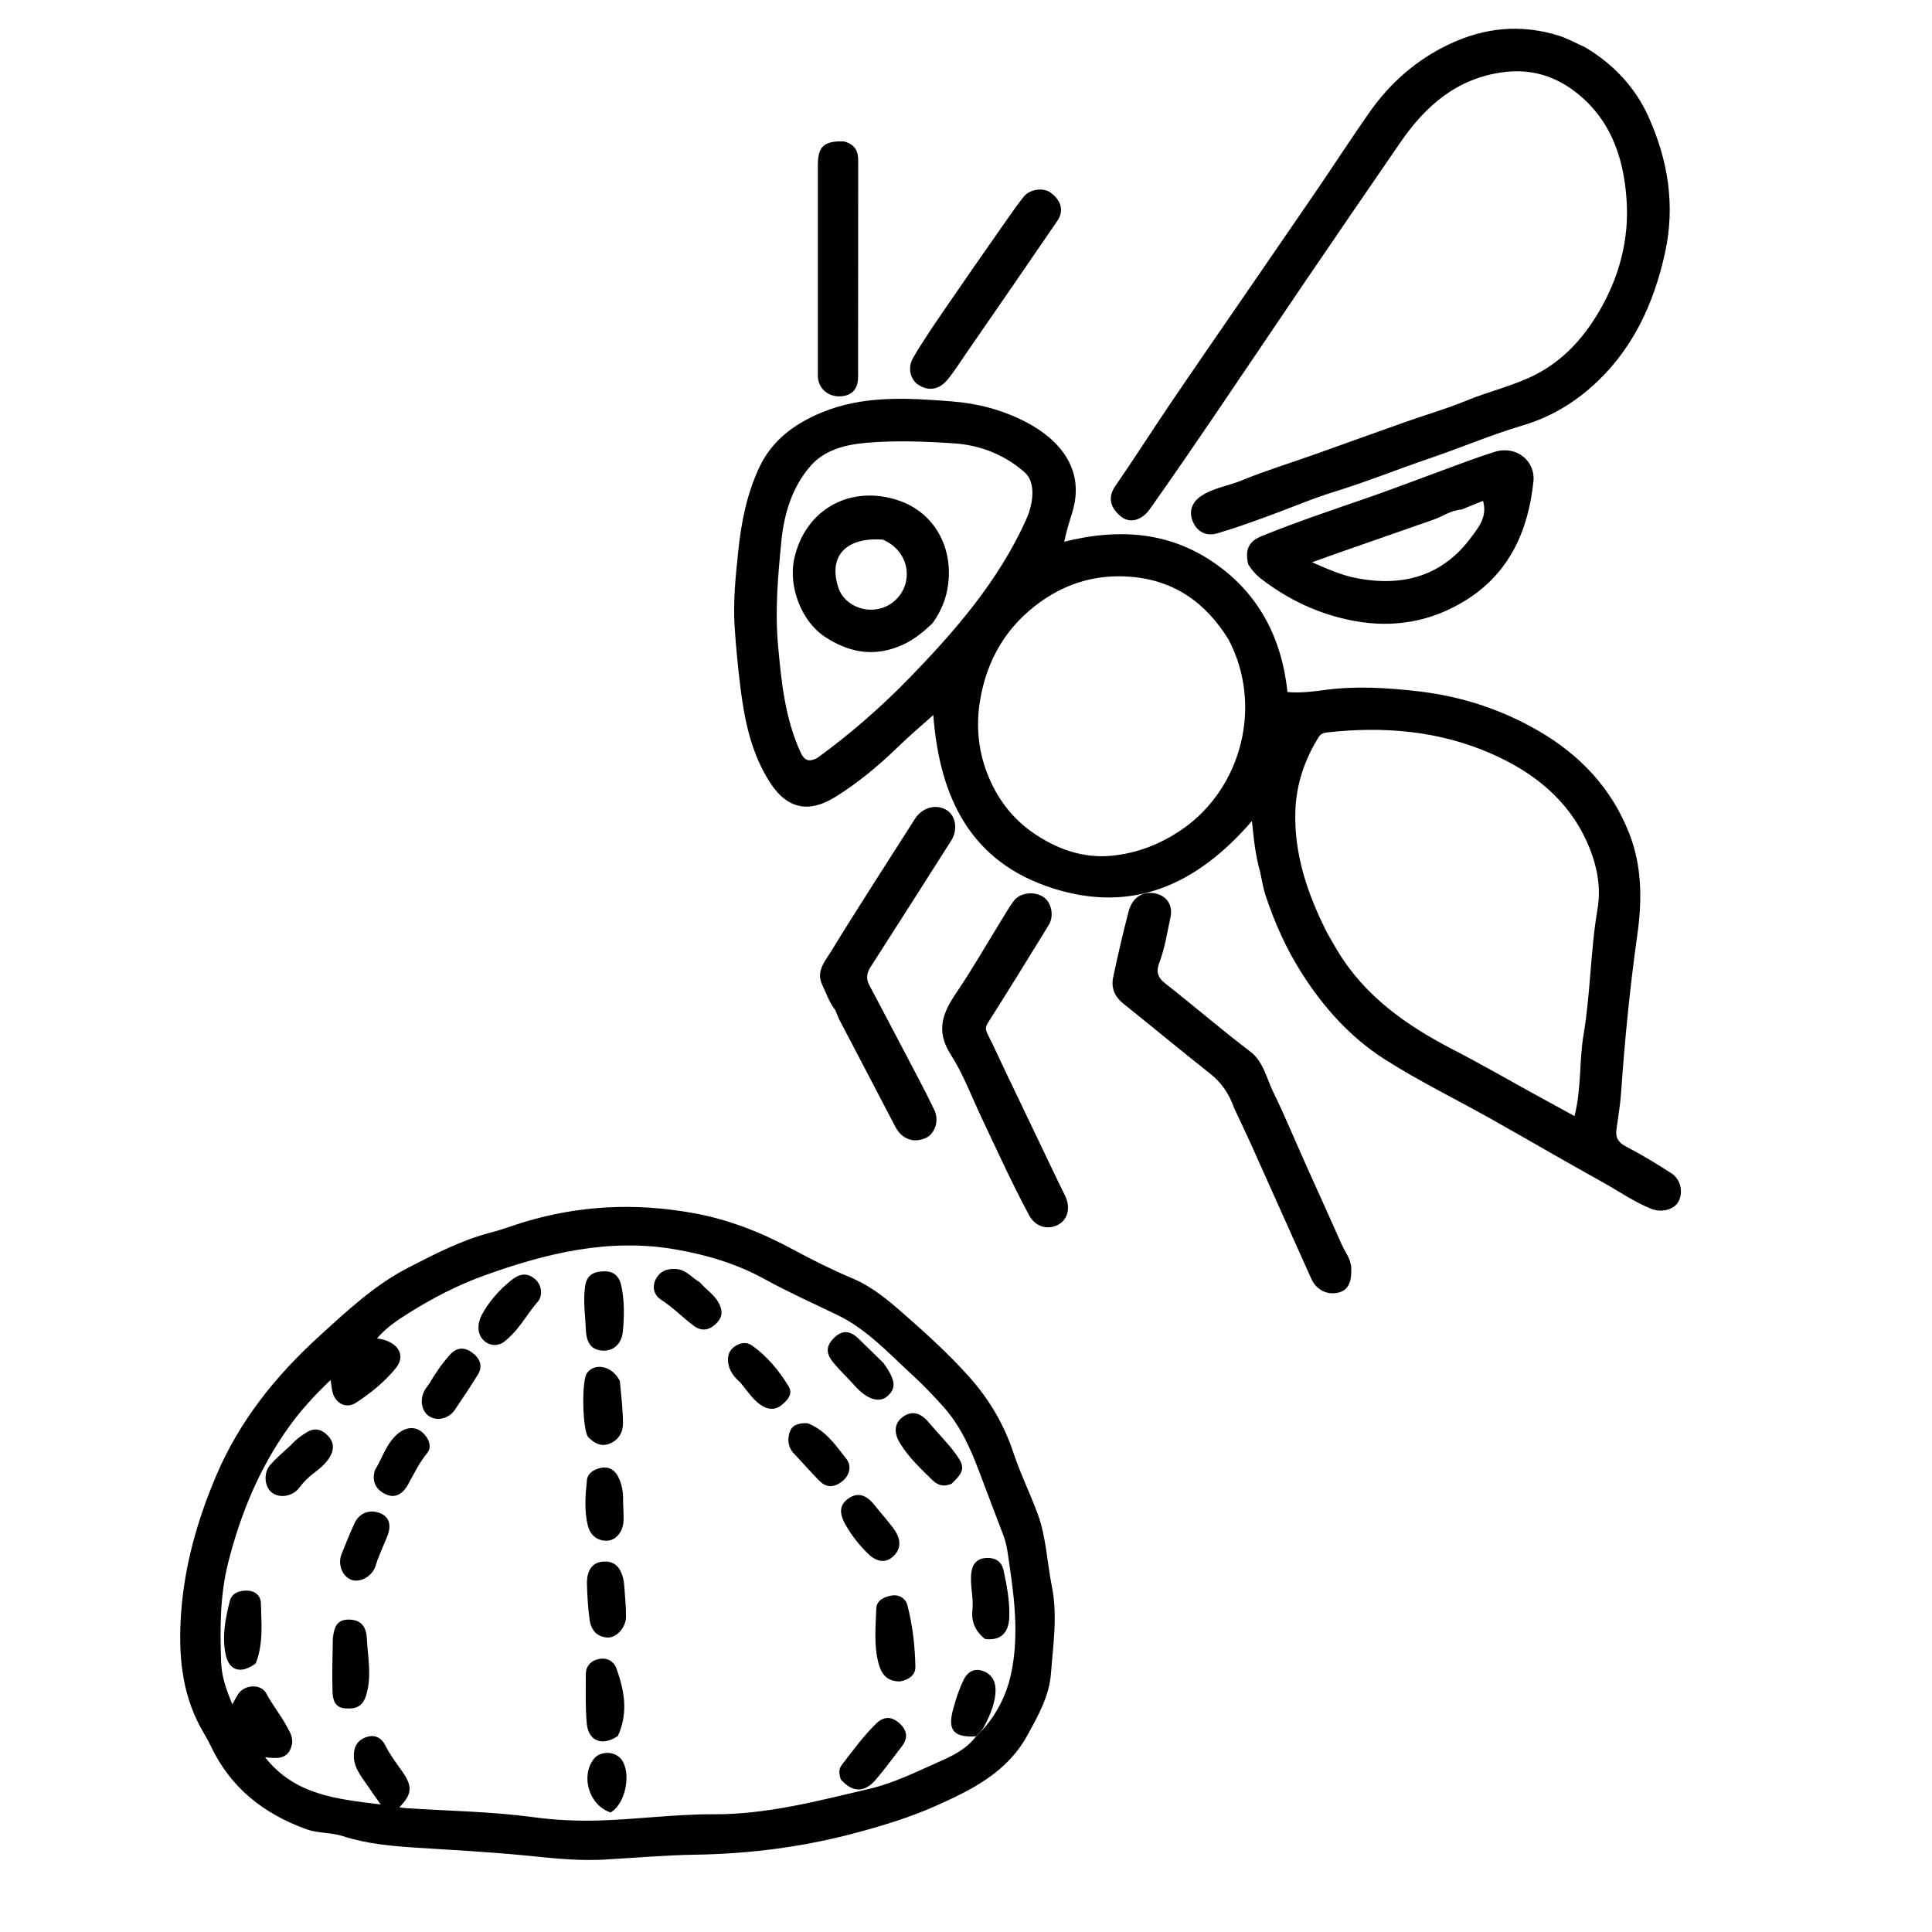 <?xml version="1.0" encoding="utf-8"?>
<!-- Generator: Adobe Adobe Illustrator 24.2.0, SVG Export Plug-In . SVG Version: 6.00 Build 0)  -->
<svg version="1.1" id="レイヤー_1" xmlns="http://www.w3.org/2000/svg" xmlns:xlink="http://www.w3.org/1999/xlink" x="0px"
	 y="0px" width="1000px" height="1000px" viewBox="0 0 1000 1000" style="enable-background:new 0 0 1000 1000;"
	 xml:space="preserve">
<g>
	<path d="M652.25,451.33c-2.49-8.7-3.31-17.16-4.25-26.38c-27.84,32.27-61.03,48.22-103.02,34.85
		c-42.51-13.54-58.61-46.72-61.9-89.7c-6.56,5.88-12.47,10.86-18.01,16.24c-10.14,9.85-21.05,18.98-32.93,26.3
		c-12.73,7.84-24.28,6.87-33.66-7.73c-9.73-15.15-13.21-32.35-15.36-50.03c-1.23-10.12-2.2-20.24-2.87-30.4
		c-0.86-13.13,0.5-26.16,1.86-39.2c1.56-14.92,4.41-29.44,10.82-43.21c6.66-14.3,18.51-22.82,32.24-28.52
		c21.75-9.03,44.63-7.59,67.58-5.78c13.56,1.07,26.17,4.44,38.07,10.57c17.54,9.06,31.24,24.67,24.04,47.33
		c-1.44,4.55-2.89,9.34-4.03,14.72c27.58-6.89,53.68-5.44,77.33,10.73c23.48,16.05,35.27,39.25,38.25,67.08
		c7.21,0.61,13.54-0.32,19.9-1.15c15.78-2.05,31.44-1.08,47.26,0.71c22.45,2.54,43.27,9.27,62.7,20.51
		c21.61,12.5,37.99,29.89,47.09,53.29c6.54,16.81,6.64,34.23,4.13,52.13c-3.81,27.14-6.52,54.45-8.41,81.82
		c-0.44,6.41-1.57,12.78-2.42,19.17c-0.57,4.24,1.03,6.73,5.03,8.8c8.06,4.18,15.86,8.93,23.5,13.86
		c4.86,3.13,6.17,10.05,3.48,14.77c-2.28,4.02-8.67,5.7-13.97,3.58c-8.9-3.55-16.73-9.1-25.05-13.71
		c-19.37-10.73-38.48-21.92-57.78-32.77c-18.39-10.34-37.45-19.61-55.2-30.94c-17.62-11.24-31.55-26.75-42.84-44.48
		c-8.06-12.67-14.12-26.26-18.83-40.46C653.79,459.63,653.23,455.69,652.25,451.33z M686.81,482.65c1.75,3.04,3.46,6.12,5.26,9.13
		c14.26,23.84,35.89,39.01,59.99,51.46c14.67,7.58,28.98,15.86,43.46,23.81c6.42,3.53,12.86,7.03,19.45,10.63
		c3.64-14.39,2.37-28.5,4.68-42.19c3.64-21.52,3.54-43.44,7.23-64.97c2.06-12-0.57-23.74-5.46-34.67
		c-10.03-22.41-28.3-36.53-50.08-45.99c-26.91-11.68-55.33-13.98-84.32-10.77c-1.98,0.22-3.4,0.69-4.57,2.57
		c-7.13,11.53-11.43,24.06-11.95,37.54C669.63,441.55,676.47,462.13,686.81,482.65z M635.89,331
		c-11.84-19.12-28.22-30.84-51.27-32.51c-16.85-1.22-31.97,3.1-45.63,12.72c-17.89,12.6-28.23,30.13-31.74,51.47
		c-2.25,13.72-0.81,27.26,4.82,40.29c4.98,11.54,12.45,21.02,22.64,28.07c12.05,8.34,25.72,13.29,40.39,11.91
		c13.45-1.26,25.98-6.09,37.36-14.1C642.54,407.69,653.9,365.27,635.89,331z M423.07,392.29c17.15-12.48,33.1-26.39,47.84-41.59
		c23.72-24.44,45.9-50.06,60.13-81.56c4.4-9.72,4.68-19.9-0.56-24.55c-10.48-9.29-23.21-14.23-36.81-15.12
		c-15.08-0.99-30.28-1.59-45.43-0.26c-10.82,0.95-21.47,3.71-28.63,11.87c-9.52,10.85-13.78,24.75-15.17,38.91
		c-1.76,17.95-3.38,35.93-1.72,54.11c1.72,18.87,3.58,37.54,11.54,55.07C416.07,393.16,418.17,394.91,423.07,392.29z"/>
	<path d="M315.82,962.32c-15.62,1.26-30.54-0.64-45.43-2.07c-18.03-1.74-36.1-2.69-54.17-3.85c-13.07-0.84-26.1-1.91-38.69-6
		c-6.15-2-12.81-1.39-18.97-3.61c-22.2-7.98-39.44-21.68-49.58-43.32c-1.6-3.42-3.64-6.5-5.39-9.78
		c-9.77-18.32-11.25-38.17-9.89-58.22c1.69-24.81,8.35-48.41,18.09-71.41c12.11-28.58,30.83-51.86,53.47-72.47
		c14.42-13.13,28.61-26.5,46.2-35.52c13.83-7.09,27.58-14.27,42.79-18.17c5.8-1.49,11.41-3.68,17.17-5.41
		c28.67-8.64,57.42-9.95,86.94-4.69c18.72,3.33,35.74,10.08,52.25,19.01c10.02,5.43,20.28,10.51,30.76,14.95
		c10.19,4.31,18.43,11.29,26.47,18.35c11.77,10.33,23.38,20.87,33.86,32.61c10.34,11.59,17.96,24.51,22.87,39.3
		c3.58,10.78,8.67,21.05,12.59,31.73c4.39,11.98,4.76,24.83,7.26,37.2c3.09,15.28,0.67,30.23-0.44,45.24
		c-0.87,11.73-6.7,22.01-12.32,32.19c-10.52,19.03-28.48,27.95-47.31,36.35c-13.37,5.96-27.15,10.13-41.19,13.91
		c-27.45,7.39-55.34,10.93-83.74,11.36C345.08,960.22,330.75,961.47,315.82,962.32z M509.61,894.27
		c6.67-7.89,11.26-17.05,13.5-26.92c4.33-19.11,2.19-38.37-0.64-57.52c-0.76-5.15-1.27-10.32-3.16-15.24
		c-4.15-10.82-8.25-21.66-12.33-32.5c-4.61-12.26-9.83-24.11-18.77-34.05c-4.99-5.54-10.08-10.94-15.57-15.97
		c-12.39-11.34-23.88-24.04-39.2-31.42c-12.67-6.11-25.54-11.9-37.85-18.67c-14.43-7.93-29.72-12.43-45.77-15.25
		c-34.63-6.07-67.35,1.98-99.45,13.57c-13.59,4.91-26.53,11.65-38.81,19.34c-5.78,3.62-11.61,7.5-16.44,13.12
		c10.74,1.37,15.3,8.6,9.74,15.41c-5.76,7.06-12.96,12.9-20.58,17.88c-5.19,3.39-10.91,0.23-12.25-5.89
		c-0.38-1.73-0.54-3.51-0.88-5.88c-8.41,7.93-15.71,15.98-22.04,24.88c-14.94,21.02-24.54,44.33-30.91,69.28
		c-4.41,17.27-4.35,34.63-3.73,52.09c0.26,7.37,2.75,14.42,5.8,21.59c1.1-1.95,1.87-3.41,2.72-4.83c3.25-5.48,12.08-6.1,14.95-0.6
		c2.99,5.72,7.09,10.66,10.14,16.24c1.79,3.26,4.16,6.64,2.74,11.1c-2.21,6.91-7.65,6.11-13.6,5.54
		c15.38,19.5,36.7,21.57,59.83,24.41c-2.97-4.22-4.89-6.85-6.69-9.55c-3.52-5.3-7.94-10.11-7.13-17.36c0.53-4.76,3.33-7.19,7.3-8.22
		c3.79-0.98,7.01,0.82,8.79,4.36c2.34,4.66,5.38,8.82,8.41,13.05c6.01,8.39,5.73,12.17-1.03,19.2c1.21,0.16,2.19,0.34,3.18,0.41
		c21.99,1.49,44.06,1.72,65.98,4.68c11.3,1.53,22.86,2.09,34.26,1.74c19.74-0.6,39.46-3.31,59.18-3.22
		c27.85,0.12,54.24-6.98,80.91-13.23c12.43-2.91,23.78-8.63,35.29-13.7c6.96-3.07,14.46-6.41,19.94-13.66
		C506.61,897.23,507.79,895.98,509.61,894.27z"/>
	<path d="M820.35,24.42c14.88,8.81,26.09,20.88,32.87,35.93c10.07,22.34,14.02,45.78,8.6,70.45c-5.95,27.08-17.17,51.01-38.19,69.56
		c-10.32,9.11-21.96,15.83-35.48,19.83c-16.24,4.82-31.92,11.52-47.98,16.98c-16.64,5.66-32.93,12.26-49.75,17.44
		c-11.65,3.59-22.89,8.49-34.37,12.64c-8.56,3.1-17.13,6.22-25.86,8.78c-5.24,1.54-9.9-0.15-12.49-5.42
		c-2.55-5.2-1.17-10.28,3.66-13.63c6.43-4.45,14.28-5.42,21.36-8.33c12.22-5.02,24.9-8.9,37.37-13.32
		c15.79-5.61,31.54-11.33,47.34-16.91c10.53-3.72,21.31-6.81,31.61-11.07c11.67-4.83,24.08-7.55,35.43-13.29
		c14.67-7.42,25.12-19.1,33.17-32.78c10.41-17.68,15.66-37.2,14.28-57.77c-1.5-22.46-8.59-42.78-27.7-56.84
		c-10.78-7.93-22.88-11.08-36.33-9.28c-23.81,3.19-39.99,17.35-52.98,36.22c-16.43,23.88-32.82,47.79-49.13,71.76
		c-15.73,23.12-31.27,46.37-47,69.48c-11.06,16.26-22.18,32.5-33.54,48.55c-4.33,6.13-10.48,7.6-14.96,4.01
		c-6.1-4.89-6.73-10.46-3.03-15.79c9.55-13.78,18.54-27.95,27.93-41.84c11-16.27,22.19-32.43,33.31-48.62
		c14.42-21.01,28.91-41.98,43.28-63.02c9.09-13.31,17.84-26.87,27.11-40.06c10.66-15.16,24.13-27.05,41.06-35.11
		c18.51-8.8,37.37-10.61,56.88-4.51C811.37,19.9,815.59,22.27,820.35,24.42z"/>
	<path d="M646.11,292.2c-1.84-7.58,0.16-11.96,6.9-14.7c17.64-7.16,35.67-13.24,53.66-19.44c12.32-4.24,24.48-8.94,36.72-13.4
		c10.11-3.68,20.14-7.64,30.41-10.82c10.82-3.36,21.05,4.52,19.89,15.47c-2.7,25.44-12.39,47.29-34.95,61.35
		c-17.8,11.09-37.26,14.57-58,10.7c-17.89-3.34-33.82-10.82-48.18-21.91C650.02,297.49,648.1,295.18,646.11,292.2z M756.43,263.76
		c-5.37,0.33-9.69,3.55-14.57,5.25c-16.4,5.72-32.8,11.44-49.2,17.18c-4.12,1.44-8.22,2.94-13.54,4.84
		c8.45,3.68,15.5,6.81,23.32,8.28c23.89,4.49,44.19-1.18,58.98-21.12c3.71-5,8.62-10.66,6.19-18.95
		C763.8,260.77,760.57,262.08,756.43,263.76z"/>
	<path d="M638.77,573.5c-2.61-7.4-6.54-13.15-12.45-17.82c-15.11-11.92-29.92-24.23-44.94-36.26c-4.53-3.63-6.36-8.22-5.19-13.67
		c2.43-11.34,5.01-22.67,7.95-33.89c1.99-7.61,7.68-10.95,14.41-9.28c5.63,1.4,8.61,6.23,7.28,12.25
		c-1.75,7.88-2.87,15.91-5.78,23.52c-1.62,4.23-1.13,7.41,3.09,10.69c14.83,11.56,29.03,23.91,44.04,35.29
		c6.68,5.06,8.33,13.65,11.82,20.82c6.13,12.62,11.51,25.61,17.25,38.43c6.07,13.55,12.26,27.06,18.26,40.64
		c1.74,3.93,4.65,7.25,4.88,11.99c0.35,7.08-1.41,11.39-6.22,12.73c-5.81,1.62-11.75-1.1-14.34-6.85
		c-10.44-23.18-20.78-46.42-31.2-69.61C644.82,586.25,641.85,580.11,638.77,573.5z"/>
	<path d="M432.28,522.72c-3.26-4.19-4.69-8.81-6.74-13.09c-3.31-6.91,1.59-12.22,4.61-17.16c14.14-23.09,28.91-45.8,43.44-68.66
		c3.82-6.01,11.24-7.94,16.7-4.32c4.5,2.99,5.51,10.17,2.06,15.61c-13.87,21.82-27.76,43.62-41.72,65.38
		c-1.98,3.09-2.47,6.04-0.72,9.34c5.9,11.13,11.78,22.26,17.61,33.42c5.43,10.4,11.04,20.72,16.1,31.3
		c2.72,5.69,0.16,12.5-4.61,14.56c-6.35,2.74-12.36,0.33-15.61-5.93c-9.52-18.33-19.16-36.6-28.71-54.91
		C433.84,526.61,433.23,524.84,432.28,522.72z"/>
	<path d="M520.02,553.74c8.34,17.37,16.43,34.33,24.54,51.29c2.14,4.48,4.25,8.98,6.51,13.4c3.16,6.2,1.9,12.55-3.19,15.38
		c-5.53,3.07-11.98,1.21-15.2-4.77c-8.92-16.6-16.69-33.77-24.75-50.79c-5.13-10.85-9.39-22.37-15.76-32.3
		c-8.07-12.57-4.16-21.77,2.92-32.24c8.23-12.15,15.53-24.93,23.24-37.43c2.07-3.34,4.02-6.78,6.34-9.93
		c3.19-4.32,10.61-5.21,15.33-2.12c4.24,2.77,5.75,9.79,2.83,14.54c-10.39,16.93-20.81,33.85-31.47,50.61
		c-1.55,2.43-1.17,3.91-0.06,6.12C514.29,541.36,516.98,547.38,520.02,553.74z"/>
	<path d="M436.74,73.18c5.45,1.39,7.47,4.66,7.46,9.71c-0.06,37.43,0,74.87-0.06,112.3c-0.01,6.4-3.42,9.78-9.48,9.96
		c-5.87,0.17-10.63-3.78-11.26-9.4c-0.14-1.23-0.08-2.49-0.08-3.74c-0.01-35.56-0.02-71.13,0-106.69
		C423.34,75.83,426.5,72.9,436.74,73.18z"/>
	<path d="M501.26,181.2c-3.82,5.44-7.04,10.79-11,15.52c-4.33,5.18-9.94,5.76-15,2.41c-3.94-2.61-5.71-8.62-2.65-13.88
		c5.28-9.09,11.31-17.76,17.24-26.45c9.46-13.84,19.07-27.58,28.67-41.32c3.67-5.25,7.31-10.53,11.25-15.57
		c3.19-4.07,10.31-4.98,14.07-2.18c5.51,4.1,6.95,9.44,3.43,14.6C532.1,136.56,516.8,158.68,501.26,181.2z"/>
	<path d="M505.08,898.72c-11.48,0.69-14.7-3.16-11.76-13.98c1.46-5.35,3.19-10.73,5.66-15.67c1.83-3.66,5.48-5.87,9.93-4.14
		c5.55,2.15,6.84,6.87,6.26,12.18c-0.65,6.04-3.16,11.5-6.11,17.21C507.79,895.98,506.61,897.23,505.08,898.72z"/>
	<path d="M482.68,322.57c-5.55,5.31-10.99,9.59-18.05,12.27c-13.8,5.24-25.98,2.41-37.65-5.23c-12.17-7.97-19.02-26.05-15.9-40.34
		c5.72-26.2,29.8-38.63,54.35-30.12c17.86,6.19,27.76,23.53,25.36,43.07C489.89,309.6,487.26,316.21,482.68,322.57z M456.99,279.32
		c-19.14-1.44-28.47,8.58-23.02,24.94c3.63,10.91,19.25,15.5,29.18,6.65C473.01,302.13,471.21,285.48,456.99,279.32z"/>
	<path d="M172.28,847.99c0.68-5.65,1.94-9.88,8.55-9.7c6.57,0.17,8.76,4.27,9.04,9.65c0.5,9.85,2.69,19.66-0.39,29.63
		c-1.85,5.99-5.53,7.06-10.8,6.68c-5.75-0.42-6.43-4.93-6.57-8.93C171.79,866.41,172.18,857.48,172.28,847.99z"/>
	<path d="M466.03,870.27c-6.93,0.27-9.87-3.96-11.28-9.2c-2.51-9.33-1.51-18.96-1.19-28.45c0.15-4.42,4.23-6.09,7.85-6.76
		c3.82-0.72,7.36,1.39,8.29,5.07c2.66,10.42,3.92,21.14,4.1,31.88C473.86,866.8,470.68,869.41,466.03,870.27z"/>
	<path d="M302.82,665.96c0.86-6.27,4.58-7.79,9.8-7.93c5.5-0.15,8.02,3.01,8.99,7.59c1.65,7.77,1.53,15.73,0.77,23.58
		c-0.64,6.59-5.06,10.24-10.62,9.88c-5.49-0.35-8.24-3.82-8.52-10.84C302.95,680.99,301.78,673.76,302.82,665.96z"/>
	<path d="M492.56,767.99c-4.17,1.79-7.18,0.81-10.04-1.97c-6.06-5.9-12.21-11.72-16.67-18.99c-3.54-5.77-2.81-10.73,1.67-13.81
		c4.64-3.19,8.98-2.05,13.39,3.23c4.47,5.35,9.49,10.26,13.6,15.85C499.72,759.39,499.23,761.55,492.56,767.99z"/>
	<path d="M319.83,898.51c-7.98,5.53-15.25,2.72-16.1-6.3c-0.79-8.47-0.51-17.05-0.51-25.58c0-4.36,2.7-7.08,6.69-7.92
		c4.09-0.86,7.74,0.97,9.15,4.86C323.14,874.9,325.34,886.43,319.83,898.51z"/>
	<path d="M320.83,714.8c0.72,7.52,1.55,14.56,1.64,21.6c0.06,4.83-2.14,8.9-6.98,10.85c-3.72,1.5-6.92,0.31-9.75-2.24
		c-0.46-0.42-1-0.79-1.36-1.28c-2.94-4.06-3.4-28.89-0.64-32.91C307.7,705.04,317.05,706.98,320.83,714.8z"/>
	<path d="M435.25,921.12c-1.03-2.89-1.21-5.42,0.43-7.56c5.68-7.37,11.17-14.92,17.83-21.45c3.81-3.73,7.95-3.91,12.11-0.08
		c4.1,3.78,4.42,7.72,1.05,12.05c-4.44,5.72-8.68,11.62-13.4,17.11C447.48,927.93,441.27,927.88,435.25,921.12z"/>
	<path d="M509.79,848.3c-5.15-4.12-7.11-9.12-6.46-15.15c0.71-6.63-1.56-13.13-0.45-19.85c0.83-5,4.13-6.88,8.1-6.93
		c3.9-0.05,7.4,1.51,8.48,6.49c1.72,7.95,3.21,15.91,2.95,24.02C522.12,845.48,517.72,849.36,509.79,848.3z"/>
	<path d="M150.55,748c2.66-2.95,5.45-5.03,8.5-6.81c4.1-2.39,7.55-1.29,10.61,1.87c2.92,3.02,3.46,6.44,1.52,10.22
		c-2.05,3.98-5.51,6.72-8.9,9.31c-2.86,2.18-5.26,4.62-7.37,7.45c-3.31,4.44-9.97,5.66-14.09,2.59c-3.99-2.96-4.62-10.31-0.85-14.52
		C143.1,754.59,146.74,751.5,150.55,748z"/>
	<path d="M259.94,695.21c-4.51,2.12-8.38,0.35-10.48-2.43c-2.71-3.59-2.09-8.5,0.03-12.41c3.68-6.77,8.78-12.5,14.76-17.41
		c3.84-3.16,7.79-4.77,12.31-1.21c4.3,3.38,4.22,9.17,1.97,11.77C272.37,680.59,268.18,689.38,259.94,695.21z"/>
	<path d="M457.2,705.41c6.43,8.8,6.87,13.21,2.02,17.34c-4.26,3.62-10.64,1.46-16.82-5.52c-3.71-4.18-7.87-7.99-11.36-12.34
		c-3.89-4.84-3.26-8.64,0.84-12.58c4.5-4.32,8.54-3.25,12.52,0.59C448.59,696.94,452.73,701.03,457.2,705.41z"/>
	<path d="M132.37,860.98c-7.7,5.7-13.85,3.84-15.61-4.76c-1.91-9.35-0.1-18.69,2.25-27.73c1-3.84,4.78-5.33,9.03-5.18
		c4.46,0.15,6.95,2.99,7.01,6.55C135.23,840.14,136.46,850.58,132.37,860.98z"/>
	<path d="M323.22,822.16c0.34,5.3,0.87,10.06,0.81,14.81c-0.06,5.29-4.87,10.73-9.36,10.61c-5.67-0.15-8.71-3.89-9.46-9.02
		c-0.89-6.13-1.22-12.37-1.4-18.57c-0.2-6.96,2.69-11.04,7.67-11.63c6.16-0.72,9.79,2.33,11.27,9.54
		C323.01,819.11,323.03,820.37,323.22,822.16z"/>
	<path d="M222.21,716.16c3.26-5.6,6.68-10.48,10.72-14.99c3.45-3.85,7.43-3.89,11.06-1.36c3.96,2.76,6.38,6.84,3.29,11.81
		c-3.82,6.12-7.79,12.16-11.87,18.11c-3.21,4.68-9.2,6.02-13.34,3.28c-3.91-2.59-4.94-8.51-2.26-13.42
		C220.39,718.51,221.24,717.57,222.21,716.16z"/>
	<path d="M362.34,663.81c3.22,3.78,7.24,6.23,9.52,10.31c2.31,4.14,2.33,7.69-1.41,11.18c-3.64,3.39-7.42,3.82-11.25,1.01
		c-5.81-4.27-10.78-9.57-16.95-13.5c-3.43-2.19-5.02-6.21-2.91-10.49c2.22-4.5,6.09-5.88,10.9-5.46
		C355.22,657.3,358.06,661.32,362.34,663.81z"/>
	<path d="M383.17,715.56c-3.4-2.95-5.69-6.09-6.27-10.22c-0.5-3.59,0.56-6.65,3.7-8.63c2.8-1.77,5.83-2.3,8.76-0.21
		c7.81,5.57,13.78,12.87,18.75,20.93c2.49,4.04-0.35,7.13-3.3,9.63c-3.51,2.98-7.39,2.64-10.94,0.21
		C389.54,724.33,386.76,719.85,383.17,715.56z"/>
	<path d="M322.53,777.69c0.09,3.48,0.32,6.39,0.22,9.29c-0.19,5.74-3.85,10.38-8.65,10.48c-5.25,0.12-8.66-3.1-9.85-7.89
		c-1.91-7.72-1.25-15.69-0.45-23.48c0.38-3.65,3.92-5.78,7.59-6.39c3.61-0.61,6.52,0.96,8.32,4.18
		C322.01,767.98,322.64,772.48,322.53,777.69z"/>
	<path d="M194.05,760.93c3.39-5.54,5.22-11.37,9.13-16.09c5.72-6.9,12.67-7.57,17.25-1.49c2.12,2.82,2.77,6.19,0.72,8.69
		c-4.12,5.03-6.85,10.76-9.95,16.35c-2.39,4.32-6.18,7.4-11.27,5.16C194.98,771.38,192.18,767.29,194.05,760.93z"/>
	<path d="M450.24,805.08c-5.06-4.7-8.97-9.73-12.25-15.26c-3.97-6.69-3.56-11.15,1.62-14.51c5.52-3.58,9.95-0.18,12.96,3.64
		c3.44,4.36,7.26,8.44,10.44,12.98c2.98,4.26,3.72,9.1-0.15,13.13C459.19,808.87,454.79,808.91,450.24,805.08z"/>
	<path d="M195.29,807.69c-0.55,1.62-0.83,2.85-1.34,3.97c-2.24,4.85-8,7.63-12.23,5.99c-4.55-1.77-7-7.98-4.97-13.15
		c2.11-5.38,4.33-10.73,6.71-16c2.45-5.44,8.06-7.52,13.46-5.22c4.74,2.01,5.89,6.54,3.28,12.52
		C198.54,799.58,197.03,803.43,195.29,807.69z"/>
	<path d="M418.11,736.69c9.35,3.7,14.5,11.48,20.02,18.49c2.65,3.37,1.9,8.32-2.27,11.61c-4.03,3.18-8.03,3.41-11.68-0.25
		c-4.52-4.53-8.69-9.41-13.12-14.03c-3.3-3.44-3.63-7.68-2.19-11.59C410.18,737.35,413.93,736.41,418.11,736.69z"/>
	<path d="M316.02,938.12c-11.15-3.67-15.63-18.83-8.64-27.72c3.33-4.24,10.9-4.12,14.22,0.22
		C326.93,917.57,323.92,933.62,316.02,938.12z"/>
</g>
</svg>
